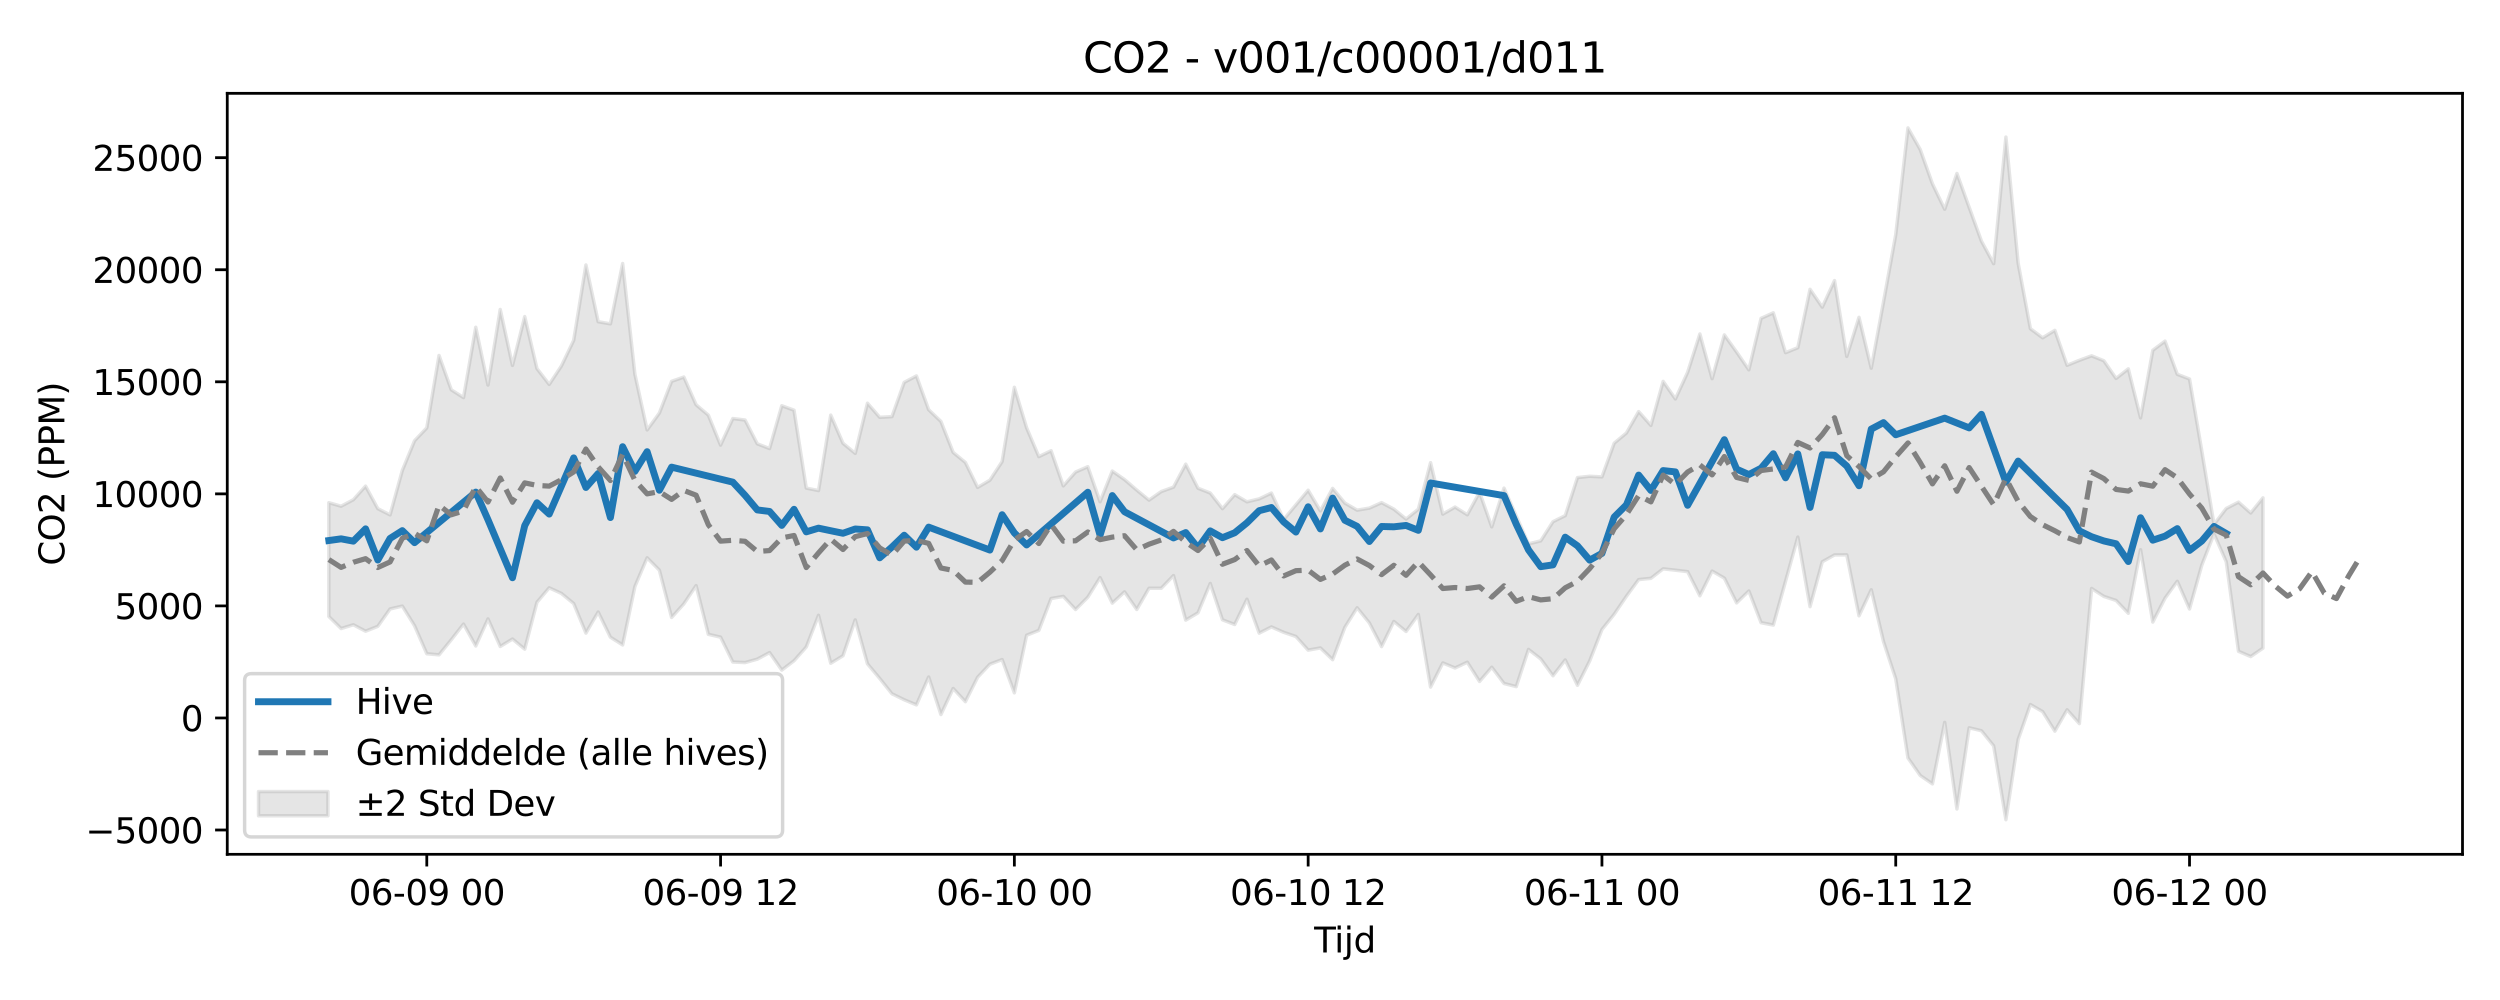 <?xml version="1.0" encoding="utf-8" standalone="no"?>
<!DOCTYPE svg PUBLIC "-//W3C//DTD SVG 1.1//EN"
  "http://www.w3.org/Graphics/SVG/1.1/DTD/svg11.dtd">
<svg xmlns:xlink="http://www.w3.org/1999/xlink" width="720pt" height="288pt" viewBox="0 0 720 288" xmlns="http://www.w3.org/2000/svg" version="1.1">
 <defs>
  <style type="text/css">*{stroke-linejoin: round; stroke-linecap: butt}</style>
 </defs>
 <g id="figure_1">
  <g id="patch_1">
   <path d="M 0 288 
L 720 288 
L 720 0 
L 0 0 
z
" style="fill: #ffffff"/>
  </g>
  <g id="axes_1">
   <g id="patch_2">
    <path d="M 65.45 246.04 
L 709.2 246.04 
L 709.2 26.88 
L 65.45 26.88 
z
" style="fill: #ffffff"/>
   </g>
   <g id="FillBetweenPolyCollection_1">
    <defs>
     <path id="medead37749" d="M 94.711 -143.233 
L 94.711 -110.448 
L 98.237 -106.975 
L 101.762 -108.066 
L 105.288 -106.211 
L 108.813 -107.614 
L 112.339 -112.618 
L 115.864 -113.443 
L 119.39 -107.786 
L 122.915 -99.717 
L 126.441 -99.405 
L 129.966 -103.745 
L 133.491 -108.27 
L 137.017 -101.955 
L 140.542 -109.756 
L 144.068 -101.806 
L 147.593 -103.96 
L 151.119 -101.044 
L 154.644 -114.542 
L 158.17 -118.716 
L 161.695 -117.086 
L 165.221 -114.177 
L 168.746 -105.667 
L 172.272 -111.736 
L 175.797 -104.49 
L 179.323 -102.254 
L 182.848 -119.076 
L 186.373 -127.351 
L 189.899 -123.786 
L 193.424 -110.171 
L 196.95 -114.088 
L 200.475 -119.336 
L 204.001 -105.314 
L 207.526 -104.504 
L 211.052 -97.335 
L 214.577 -97.177 
L 218.103 -98.163 
L 221.628 -100.057 
L 225.154 -95.012 
L 228.679 -97.695 
L 232.205 -101.659 
L 235.73 -110.799 
L 239.255 -96.98 
L 242.781 -99.143 
L 246.306 -109.472 
L 249.832 -96.816 
L 253.357 -92.606 
L 256.883 -88.187 
L 260.408 -86.468 
L 263.934 -84.993 
L 267.459 -93.028 
L 270.985 -82.207 
L 274.51 -89.719 
L 278.036 -85.913 
L 281.561 -92.959 
L 285.087 -96.705 
L 288.612 -98.048 
L 292.137 -88.462 
L 295.663 -105.051 
L 299.188 -106.446 
L 302.714 -115.63 
L 306.239 -116.232 
L 309.765 -112.45 
L 313.29 -115.993 
L 316.816 -121.655 
L 320.341 -114.295 
L 323.867 -117.542 
L 327.392 -112.461 
L 330.918 -118.574 
L 334.443 -118.573 
L 337.968 -122.231 
L 341.494 -109.398 
L 345.019 -111.501 
L 348.545 -119.966 
L 352.07 -109.494 
L 355.596 -108.139 
L 359.121 -115.425 
L 362.647 -105.657 
L 366.172 -107.45 
L 369.698 -105.893 
L 373.223 -104.692 
L 376.749 -100.757 
L 380.274 -101.395 
L 383.8 -98.008 
L 387.325 -107.343 
L 390.85 -112.953 
L 394.376 -108.597 
L 397.901 -101.781 
L 401.427 -109.017 
L 404.952 -106.128 
L 408.478 -111.037 
L 412.003 -90.12 
L 415.529 -97.076 
L 419.054 -95.622 
L 422.58 -97.276 
L 426.105 -91.741 
L 429.631 -95.83 
L 433.156 -91.153 
L 436.682 -90.254 
L 440.207 -100.965 
L 443.732 -98.223 
L 447.258 -93.38 
L 450.783 -97.934 
L 454.309 -90.638 
L 457.834 -97.667 
L 461.36 -106.684 
L 464.885 -111.089 
L 468.411 -116.275 
L 471.936 -121.079 
L 475.462 -121.437 
L 478.987 -124.173 
L 482.513 -123.781 
L 486.038 -123.364 
L 489.563 -116.416 
L 493.089 -123.534 
L 496.614 -121.498 
L 500.14 -114.367 
L 503.665 -117.801 
L 507.191 -108.666 
L 510.716 -107.972 
L 514.242 -120.616 
L 517.767 -133.316 
L 521.293 -113.282 
L 524.818 -126.2 
L 528.344 -128.179 
L 531.869 -128.191 
L 535.395 -110.651 
L 538.92 -118.142 
L 542.445 -103.223 
L 545.971 -92.496 
L 549.496 -69.696 
L 553.022 -64.666 
L 556.547 -62.239 
L 560.073 -79.957 
L 563.598 -55.011 
L 567.124 -78.392 
L 570.649 -77.546 
L 574.175 -73.177 
L 577.7 -51.922 
L 581.226 -75.005 
L 584.751 -85.092 
L 588.277 -83.055 
L 591.802 -77.421 
L 595.327 -83.582 
L 598.853 -79.598 
L 602.378 -118.521 
L 605.904 -116.234 
L 609.429 -115.07 
L 612.955 -111.372 
L 616.48 -129.684 
L 620.006 -108.842 
L 623.531 -115.72 
L 627.057 -120.589 
L 630.582 -112.606 
L 634.108 -125.216 
L 637.633 -134.236 
L 641.159 -126.201 
L 644.684 -100.422 
L 648.209 -98.908 
L 651.735 -101.339 
L 651.735 -144.614 
L 651.735 -144.614 
L 648.209 -140.259 
L 644.684 -143.386 
L 641.159 -141.564 
L 637.633 -136.971 
L 634.108 -158.16 
L 630.582 -178.842 
L 627.057 -180.209 
L 623.531 -189.756 
L 620.006 -187.117 
L 616.48 -167.653 
L 612.955 -181.775 
L 609.429 -179.007 
L 605.904 -184.11 
L 602.378 -185.526 
L 598.853 -184.232 
L 595.327 -182.8 
L 591.802 -192.86 
L 588.277 -190.712 
L 584.751 -193.347 
L 581.226 -212.213 
L 577.7 -248.52 
L 574.175 -212.056 
L 570.649 -218.574 
L 567.124 -228.282 
L 563.598 -238.042 
L 560.073 -227.746 
L 556.547 -235.054 
L 553.022 -244.946 
L 549.496 -251.158 
L 545.971 -220.424 
L 542.445 -201.003 
L 538.92 -181.959 
L 535.395 -196.606 
L 531.869 -185.353 
L 528.344 -207.194 
L 524.818 -199.543 
L 521.293 -204.684 
L 517.767 -187.857 
L 514.242 -186.425 
L 510.716 -197.906 
L 507.191 -196.319 
L 503.665 -181.488 
L 500.14 -186.629 
L 496.614 -191.543 
L 493.089 -178.943 
L 489.563 -191.816 
L 486.038 -180.768 
L 482.513 -173.107 
L 478.987 -178.162 
L 475.462 -165.482 
L 471.936 -169.464 
L 468.411 -163.301 
L 464.885 -160.363 
L 461.36 -150.656 
L 457.834 -150.837 
L 454.309 -150.455 
L 450.783 -139.494 
L 447.258 -137.759 
L 443.732 -132.231 
L 440.207 -131.363 
L 436.682 -139.393 
L 433.156 -147.418 
L 429.631 -136.262 
L 426.105 -146.226 
L 422.58 -139.749 
L 419.054 -141.965 
L 415.529 -139.939 
L 412.003 -154.752 
L 408.478 -141.346 
L 404.952 -138.514 
L 401.427 -141.375 
L 397.901 -143.241 
L 394.376 -141.664 
L 390.85 -141.074 
L 387.325 -143.122 
L 383.8 -147.345 
L 380.274 -140.862 
L 376.749 -146.812 
L 373.223 -142.6 
L 369.698 -138.37 
L 366.172 -146.004 
L 362.647 -144.327 
L 359.121 -143.481 
L 355.596 -145.54 
L 352.07 -141.504 
L 348.545 -146.01 
L 345.019 -147.397 
L 341.494 -154.323 
L 337.968 -147.706 
L 334.443 -146.436 
L 330.918 -143.962 
L 327.392 -146.854 
L 323.867 -149.885 
L 320.341 -152.333 
L 316.816 -143.501 
L 313.29 -153.59 
L 309.765 -152.058 
L 306.239 -148.065 
L 302.714 -158.19 
L 299.188 -156.49 
L 295.663 -164.799 
L 292.137 -176.457 
L 288.612 -155.068 
L 285.087 -149.703 
L 281.561 -147.623 
L 278.036 -154.805 
L 274.51 -157.713 
L 270.985 -166.626 
L 267.459 -169.997 
L 263.934 -179.731 
L 260.408 -177.877 
L 256.883 -168.012 
L 253.357 -167.811 
L 249.832 -171.88 
L 246.306 -157.426 
L 242.781 -160.339 
L 239.255 -168.451 
L 235.73 -146.719 
L 232.205 -147.43 
L 228.679 -169.866 
L 225.154 -171.147 
L 221.628 -158.821 
L 218.103 -160.181 
L 214.577 -167.037 
L 211.052 -167.461 
L 207.526 -159.801 
L 204.001 -168.442 
L 200.475 -171.435 
L 196.95 -179.41 
L 193.424 -178.178 
L 189.899 -169.042 
L 186.373 -164.179 
L 182.848 -180.229 
L 179.323 -212.105 
L 175.797 -194.736 
L 172.272 -195.345 
L 168.746 -211.694 
L 165.221 -189.981 
L 161.695 -182.62 
L 158.17 -177.287 
L 154.644 -181.856 
L 151.119 -196.821 
L 147.593 -182.765 
L 144.068 -198.879 
L 140.542 -177.098 
L 137.017 -193.75 
L 133.491 -173.494 
L 129.966 -175.742 
L 126.441 -185.632 
L 122.915 -164.779 
L 119.39 -161.066 
L 115.864 -152.504 
L 112.339 -139.712 
L 108.813 -141.507 
L 105.288 -147.998 
L 101.762 -144.077 
L 98.237 -142.21 
L 94.711 -143.233 
z
" style="stroke: #808080; stroke-opacity: 0.2"/>
    </defs>
    <g clip-path="url(#pae322074a9)">
     <use xlink:href="#medead37749" x="0" y="288" style="fill: #808080; fill-opacity: 0.2; stroke: #808080; stroke-opacity: 0.2"/>
    </g>
   </g>
   <g id="matplotlib.axis_1">
    <g id="xtick_1">
     <g id="line2d_1">
      <defs>
       <path id="md652368125" d="M 0 0 
L 0 3.5 
" style="stroke: #000000; stroke-width: 0.8"/>
      </defs>
      <g>
       <use xlink:href="#md652368125" x="122.915" y="246.04" style="stroke: #000000; stroke-width: 0.8"/>
      </g>
     </g>
     <g id="text_1">
      <!-- 06-09 00 -->
      <g transform="translate(100.435 260.638) scale(0.1 -0.1)">
       <defs>
        <path id="DejaVuSans-30" d="M 2034 4250 
Q 1547 4250 1301 3770 
Q 1056 3291 1056 2328 
Q 1056 1369 1301 889 
Q 1547 409 2034 409 
Q 2525 409 2770 889 
Q 3016 1369 3016 2328 
Q 3016 3291 2770 3770 
Q 2525 4250 2034 4250 
z
M 2034 4750 
Q 2819 4750 3233 4129 
Q 3647 3509 3647 2328 
Q 3647 1150 3233 529 
Q 2819 -91 2034 -91 
Q 1250 -91 836 529 
Q 422 1150 422 2328 
Q 422 3509 836 4129 
Q 1250 4750 2034 4750 
z
" transform="scale(0.016)"/>
        <path id="DejaVuSans-36" d="M 2113 2584 
Q 1688 2584 1439 2293 
Q 1191 2003 1191 1497 
Q 1191 994 1439 701 
Q 1688 409 2113 409 
Q 2538 409 2786 701 
Q 3034 994 3034 1497 
Q 3034 2003 2786 2293 
Q 2538 2584 2113 2584 
z
M 3366 4563 
L 3366 3988 
Q 3128 4100 2886 4159 
Q 2644 4219 2406 4219 
Q 1781 4219 1451 3797 
Q 1122 3375 1075 2522 
Q 1259 2794 1537 2939 
Q 1816 3084 2150 3084 
Q 2853 3084 3261 2657 
Q 3669 2231 3669 1497 
Q 3669 778 3244 343 
Q 2819 -91 2113 -91 
Q 1303 -91 875 529 
Q 447 1150 447 2328 
Q 447 3434 972 4092 
Q 1497 4750 2381 4750 
Q 2619 4750 2861 4703 
Q 3103 4656 3366 4563 
z
" transform="scale(0.016)"/>
        <path id="DejaVuSans-2d" d="M 313 2009 
L 1997 2009 
L 1997 1497 
L 313 1497 
L 313 2009 
z
" transform="scale(0.016)"/>
        <path id="DejaVuSans-39" d="M 703 97 
L 703 672 
Q 941 559 1184 500 
Q 1428 441 1663 441 
Q 2288 441 2617 861 
Q 2947 1281 2994 2138 
Q 2813 1869 2534 1725 
Q 2256 1581 1919 1581 
Q 1219 1581 811 2004 
Q 403 2428 403 3163 
Q 403 3881 828 4315 
Q 1253 4750 1959 4750 
Q 2769 4750 3195 4129 
Q 3622 3509 3622 2328 
Q 3622 1225 3098 567 
Q 2575 -91 1691 -91 
Q 1453 -91 1209 -44 
Q 966 3 703 97 
z
M 1959 2075 
Q 2384 2075 2632 2365 
Q 2881 2656 2881 3163 
Q 2881 3666 2632 3958 
Q 2384 4250 1959 4250 
Q 1534 4250 1286 3958 
Q 1038 3666 1038 3163 
Q 1038 2656 1286 2365 
Q 1534 2075 1959 2075 
z
" transform="scale(0.016)"/>
        <path id="DejaVuSans-20" transform="scale(0.016)"/>
       </defs>
       <use xlink:href="#DejaVuSans-30"/>
       <use xlink:href="#DejaVuSans-36" transform="translate(63.623 0)"/>
       <use xlink:href="#DejaVuSans-2d" transform="translate(127.246 0)"/>
       <use xlink:href="#DejaVuSans-30" transform="translate(163.33 0)"/>
       <use xlink:href="#DejaVuSans-39" transform="translate(226.953 0)"/>
       <use xlink:href="#DejaVuSans-20" transform="translate(290.576 0)"/>
       <use xlink:href="#DejaVuSans-30" transform="translate(322.363 0)"/>
       <use xlink:href="#DejaVuSans-30" transform="translate(385.986 0)"/>
      </g>
     </g>
    </g>
    <g id="xtick_2">
     <g id="line2d_2">
      <g>
       <use xlink:href="#md652368125" x="207.526" y="246.04" style="stroke: #000000; stroke-width: 0.8"/>
      </g>
     </g>
     <g id="text_2">
      <!-- 06-09 12 -->
      <g transform="translate(185.046 260.638) scale(0.1 -0.1)">
       <defs>
        <path id="DejaVuSans-31" d="M 794 531 
L 1825 531 
L 1825 4091 
L 703 3866 
L 703 4441 
L 1819 4666 
L 2450 4666 
L 2450 531 
L 3481 531 
L 3481 0 
L 794 0 
L 794 531 
z
" transform="scale(0.016)"/>
        <path id="DejaVuSans-32" d="M 1228 531 
L 3431 531 
L 3431 0 
L 469 0 
L 469 531 
Q 828 903 1448 1529 
Q 2069 2156 2228 2338 
Q 2531 2678 2651 2914 
Q 2772 3150 2772 3378 
Q 2772 3750 2511 3984 
Q 2250 4219 1831 4219 
Q 1534 4219 1204 4116 
Q 875 4013 500 3803 
L 500 4441 
Q 881 4594 1212 4672 
Q 1544 4750 1819 4750 
Q 2544 4750 2975 4387 
Q 3406 4025 3406 3419 
Q 3406 3131 3298 2873 
Q 3191 2616 2906 2266 
Q 2828 2175 2409 1742 
Q 1991 1309 1228 531 
z
" transform="scale(0.016)"/>
       </defs>
       <use xlink:href="#DejaVuSans-30"/>
       <use xlink:href="#DejaVuSans-36" transform="translate(63.623 0)"/>
       <use xlink:href="#DejaVuSans-2d" transform="translate(127.246 0)"/>
       <use xlink:href="#DejaVuSans-30" transform="translate(163.33 0)"/>
       <use xlink:href="#DejaVuSans-39" transform="translate(226.953 0)"/>
       <use xlink:href="#DejaVuSans-20" transform="translate(290.576 0)"/>
       <use xlink:href="#DejaVuSans-31" transform="translate(322.363 0)"/>
       <use xlink:href="#DejaVuSans-32" transform="translate(385.986 0)"/>
      </g>
     </g>
    </g>
    <g id="xtick_3">
     <g id="line2d_3">
      <g>
       <use xlink:href="#md652368125" x="292.137" y="246.04" style="stroke: #000000; stroke-width: 0.8"/>
      </g>
     </g>
     <g id="text_3">
      <!-- 06-10 00 -->
      <g transform="translate(269.657 260.638) scale(0.1 -0.1)">
       <use xlink:href="#DejaVuSans-30"/>
       <use xlink:href="#DejaVuSans-36" transform="translate(63.623 0)"/>
       <use xlink:href="#DejaVuSans-2d" transform="translate(127.246 0)"/>
       <use xlink:href="#DejaVuSans-31" transform="translate(163.33 0)"/>
       <use xlink:href="#DejaVuSans-30" transform="translate(226.953 0)"/>
       <use xlink:href="#DejaVuSans-20" transform="translate(290.576 0)"/>
       <use xlink:href="#DejaVuSans-30" transform="translate(322.363 0)"/>
       <use xlink:href="#DejaVuSans-30" transform="translate(385.986 0)"/>
      </g>
     </g>
    </g>
    <g id="xtick_4">
     <g id="line2d_4">
      <g>
       <use xlink:href="#md652368125" x="376.749" y="246.04" style="stroke: #000000; stroke-width: 0.8"/>
      </g>
     </g>
     <g id="text_4">
      <!-- 06-10 12 -->
      <g transform="translate(354.268 260.638) scale(0.1 -0.1)">
       <use xlink:href="#DejaVuSans-30"/>
       <use xlink:href="#DejaVuSans-36" transform="translate(63.623 0)"/>
       <use xlink:href="#DejaVuSans-2d" transform="translate(127.246 0)"/>
       <use xlink:href="#DejaVuSans-31" transform="translate(163.33 0)"/>
       <use xlink:href="#DejaVuSans-30" transform="translate(226.953 0)"/>
       <use xlink:href="#DejaVuSans-20" transform="translate(290.576 0)"/>
       <use xlink:href="#DejaVuSans-31" transform="translate(322.363 0)"/>
       <use xlink:href="#DejaVuSans-32" transform="translate(385.986 0)"/>
      </g>
     </g>
    </g>
    <g id="xtick_5">
     <g id="line2d_5">
      <g>
       <use xlink:href="#md652368125" x="461.36" y="246.04" style="stroke: #000000; stroke-width: 0.8"/>
      </g>
     </g>
     <g id="text_5">
      <!-- 06-11 00 -->
      <g transform="translate(438.879 260.638) scale(0.1 -0.1)">
       <use xlink:href="#DejaVuSans-30"/>
       <use xlink:href="#DejaVuSans-36" transform="translate(63.623 0)"/>
       <use xlink:href="#DejaVuSans-2d" transform="translate(127.246 0)"/>
       <use xlink:href="#DejaVuSans-31" transform="translate(163.33 0)"/>
       <use xlink:href="#DejaVuSans-31" transform="translate(226.953 0)"/>
       <use xlink:href="#DejaVuSans-20" transform="translate(290.576 0)"/>
       <use xlink:href="#DejaVuSans-30" transform="translate(322.363 0)"/>
       <use xlink:href="#DejaVuSans-30" transform="translate(385.986 0)"/>
      </g>
     </g>
    </g>
    <g id="xtick_6">
     <g id="line2d_6">
      <g>
       <use xlink:href="#md652368125" x="545.971" y="246.04" style="stroke: #000000; stroke-width: 0.8"/>
      </g>
     </g>
     <g id="text_6">
      <!-- 06-11 12 -->
      <g transform="translate(523.49 260.638) scale(0.1 -0.1)">
       <use xlink:href="#DejaVuSans-30"/>
       <use xlink:href="#DejaVuSans-36" transform="translate(63.623 0)"/>
       <use xlink:href="#DejaVuSans-2d" transform="translate(127.246 0)"/>
       <use xlink:href="#DejaVuSans-31" transform="translate(163.33 0)"/>
       <use xlink:href="#DejaVuSans-31" transform="translate(226.953 0)"/>
       <use xlink:href="#DejaVuSans-20" transform="translate(290.576 0)"/>
       <use xlink:href="#DejaVuSans-31" transform="translate(322.363 0)"/>
       <use xlink:href="#DejaVuSans-32" transform="translate(385.986 0)"/>
      </g>
     </g>
    </g>
    <g id="xtick_7">
     <g id="line2d_7">
      <g>
       <use xlink:href="#md652368125" x="630.582" y="246.04" style="stroke: #000000; stroke-width: 0.8"/>
      </g>
     </g>
     <g id="text_7">
      <!-- 06-12 00 -->
      <g transform="translate(608.102 260.638) scale(0.1 -0.1)">
       <use xlink:href="#DejaVuSans-30"/>
       <use xlink:href="#DejaVuSans-36" transform="translate(63.623 0)"/>
       <use xlink:href="#DejaVuSans-2d" transform="translate(127.246 0)"/>
       <use xlink:href="#DejaVuSans-31" transform="translate(163.33 0)"/>
       <use xlink:href="#DejaVuSans-32" transform="translate(226.953 0)"/>
       <use xlink:href="#DejaVuSans-20" transform="translate(290.576 0)"/>
       <use xlink:href="#DejaVuSans-30" transform="translate(322.363 0)"/>
       <use xlink:href="#DejaVuSans-30" transform="translate(385.986 0)"/>
      </g>
     </g>
    </g>
    <g id="text_8">
     <!-- Tijd -->
     <g transform="translate(378.475 274.317) scale(0.1 -0.1)">
      <defs>
       <path id="DejaVuSans-54" d="M -19 4666 
L 3928 4666 
L 3928 4134 
L 2272 4134 
L 2272 0 
L 1638 0 
L 1638 4134 
L -19 4134 
L -19 4666 
z
" transform="scale(0.016)"/>
       <path id="DejaVuSans-69" d="M 603 3500 
L 1178 3500 
L 1178 0 
L 603 0 
L 603 3500 
z
M 603 4863 
L 1178 4863 
L 1178 4134 
L 603 4134 
L 603 4863 
z
" transform="scale(0.016)"/>
       <path id="DejaVuSans-6a" d="M 603 3500 
L 1178 3500 
L 1178 -63 
Q 1178 -731 923 -1031 
Q 669 -1331 103 -1331 
L -116 -1331 
L -116 -844 
L 38 -844 
Q 366 -844 484 -692 
Q 603 -541 603 -63 
L 603 3500 
z
M 603 4863 
L 1178 4863 
L 1178 4134 
L 603 4134 
L 603 4863 
z
" transform="scale(0.016)"/>
       <path id="DejaVuSans-64" d="M 2906 2969 
L 2906 4863 
L 3481 4863 
L 3481 0 
L 2906 0 
L 2906 525 
Q 2725 213 2448 61 
Q 2172 -91 1784 -91 
Q 1150 -91 751 415 
Q 353 922 353 1747 
Q 353 2572 751 3078 
Q 1150 3584 1784 3584 
Q 2172 3584 2448 3432 
Q 2725 3281 2906 2969 
z
M 947 1747 
Q 947 1113 1208 752 
Q 1469 391 1925 391 
Q 2381 391 2643 752 
Q 2906 1113 2906 1747 
Q 2906 2381 2643 2742 
Q 2381 3103 1925 3103 
Q 1469 3103 1208 2742 
Q 947 2381 947 1747 
z
" transform="scale(0.016)"/>
      </defs>
      <use xlink:href="#DejaVuSans-54"/>
      <use xlink:href="#DejaVuSans-69" transform="translate(57.959 0)"/>
      <use xlink:href="#DejaVuSans-6a" transform="translate(85.742 0)"/>
      <use xlink:href="#DejaVuSans-64" transform="translate(113.525 0)"/>
     </g>
    </g>
   </g>
   <g id="matplotlib.axis_2">
    <g id="ytick_1">
     <g id="line2d_8">
      <defs>
       <path id="m503b8df34a" d="M 0 0 
L -3.5 0 
" style="stroke: #000000; stroke-width: 0.8"/>
      </defs>
      <g>
       <use xlink:href="#m503b8df34a" x="65.45" y="239.047" style="stroke: #000000; stroke-width: 0.8"/>
      </g>
     </g>
     <g id="text_9">
      <!-- −5000 -->
      <g transform="translate(24.62 242.846) scale(0.1 -0.1)">
       <defs>
        <path id="DejaVuSans-2212" d="M 678 2272 
L 4684 2272 
L 4684 1741 
L 678 1741 
L 678 2272 
z
" transform="scale(0.016)"/>
        <path id="DejaVuSans-35" d="M 691 4666 
L 3169 4666 
L 3169 4134 
L 1269 4134 
L 1269 2991 
Q 1406 3038 1543 3061 
Q 1681 3084 1819 3084 
Q 2600 3084 3056 2656 
Q 3513 2228 3513 1497 
Q 3513 744 3044 326 
Q 2575 -91 1722 -91 
Q 1428 -91 1123 -41 
Q 819 9 494 109 
L 494 744 
Q 775 591 1075 516 
Q 1375 441 1709 441 
Q 2250 441 2565 725 
Q 2881 1009 2881 1497 
Q 2881 1984 2565 2268 
Q 2250 2553 1709 2553 
Q 1456 2553 1204 2497 
Q 953 2441 691 2322 
L 691 4666 
z
" transform="scale(0.016)"/>
       </defs>
       <use xlink:href="#DejaVuSans-2212"/>
       <use xlink:href="#DejaVuSans-35" transform="translate(83.789 0)"/>
       <use xlink:href="#DejaVuSans-30" transform="translate(147.412 0)"/>
       <use xlink:href="#DejaVuSans-30" transform="translate(211.035 0)"/>
       <use xlink:href="#DejaVuSans-30" transform="translate(274.658 0)"/>
      </g>
     </g>
    </g>
    <g id="ytick_2">
     <g id="line2d_9">
      <g>
       <use xlink:href="#m503b8df34a" x="65.45" y="206.774" style="stroke: #000000; stroke-width: 0.8"/>
      </g>
     </g>
     <g id="text_10">
      <!-- 0 -->
      <g transform="translate(52.087 210.573) scale(0.1 -0.1)">
       <use xlink:href="#DejaVuSans-30"/>
      </g>
     </g>
    </g>
    <g id="ytick_3">
     <g id="line2d_10">
      <g>
       <use xlink:href="#m503b8df34a" x="65.45" y="174.5" style="stroke: #000000; stroke-width: 0.8"/>
      </g>
     </g>
     <g id="text_11">
      <!-- 5000 -->
      <g transform="translate(33 178.299) scale(0.1 -0.1)">
       <use xlink:href="#DejaVuSans-35"/>
       <use xlink:href="#DejaVuSans-30" transform="translate(63.623 0)"/>
       <use xlink:href="#DejaVuSans-30" transform="translate(127.246 0)"/>
       <use xlink:href="#DejaVuSans-30" transform="translate(190.869 0)"/>
      </g>
     </g>
    </g>
    <g id="ytick_4">
     <g id="line2d_11">
      <g>
       <use xlink:href="#m503b8df34a" x="65.45" y="142.227" style="stroke: #000000; stroke-width: 0.8"/>
      </g>
     </g>
     <g id="text_12">
      <!-- 10000 -->
      <g transform="translate(26.637 146.026) scale(0.1 -0.1)">
       <use xlink:href="#DejaVuSans-31"/>
       <use xlink:href="#DejaVuSans-30" transform="translate(63.623 0)"/>
       <use xlink:href="#DejaVuSans-30" transform="translate(127.246 0)"/>
       <use xlink:href="#DejaVuSans-30" transform="translate(190.869 0)"/>
       <use xlink:href="#DejaVuSans-30" transform="translate(254.492 0)"/>
      </g>
     </g>
    </g>
    <g id="ytick_5">
     <g id="line2d_12">
      <g>
       <use xlink:href="#m503b8df34a" x="65.45" y="109.953" style="stroke: #000000; stroke-width: 0.8"/>
      </g>
     </g>
     <g id="text_13">
      <!-- 15000 -->
      <g transform="translate(26.637 113.752) scale(0.1 -0.1)">
       <use xlink:href="#DejaVuSans-31"/>
       <use xlink:href="#DejaVuSans-35" transform="translate(63.623 0)"/>
       <use xlink:href="#DejaVuSans-30" transform="translate(127.246 0)"/>
       <use xlink:href="#DejaVuSans-30" transform="translate(190.869 0)"/>
       <use xlink:href="#DejaVuSans-30" transform="translate(254.492 0)"/>
      </g>
     </g>
    </g>
    <g id="ytick_6">
     <g id="line2d_13">
      <g>
       <use xlink:href="#m503b8df34a" x="65.45" y="77.679" style="stroke: #000000; stroke-width: 0.8"/>
      </g>
     </g>
     <g id="text_14">
      <!-- 20000 -->
      <g transform="translate(26.637 81.479) scale(0.1 -0.1)">
       <use xlink:href="#DejaVuSans-32"/>
       <use xlink:href="#DejaVuSans-30" transform="translate(63.623 0)"/>
       <use xlink:href="#DejaVuSans-30" transform="translate(127.246 0)"/>
       <use xlink:href="#DejaVuSans-30" transform="translate(190.869 0)"/>
       <use xlink:href="#DejaVuSans-30" transform="translate(254.492 0)"/>
      </g>
     </g>
    </g>
    <g id="ytick_7">
     <g id="line2d_14">
      <g>
       <use xlink:href="#m503b8df34a" x="65.45" y="45.406" style="stroke: #000000; stroke-width: 0.8"/>
      </g>
     </g>
     <g id="text_15">
      <!-- 25000 -->
      <g transform="translate(26.637 49.205) scale(0.1 -0.1)">
       <use xlink:href="#DejaVuSans-32"/>
       <use xlink:href="#DejaVuSans-35" transform="translate(63.623 0)"/>
       <use xlink:href="#DejaVuSans-30" transform="translate(127.246 0)"/>
       <use xlink:href="#DejaVuSans-30" transform="translate(190.869 0)"/>
       <use xlink:href="#DejaVuSans-30" transform="translate(254.492 0)"/>
      </g>
     </g>
    </g>
    <g id="text_16">
     <!-- CO2 (PPM) -->
     <g transform="translate(18.541 162.903) rotate(-90) scale(0.1 -0.1)">
      <defs>
       <path id="DejaVuSans-43" d="M 4122 4306 
L 4122 3641 
Q 3803 3938 3442 4084 
Q 3081 4231 2675 4231 
Q 1875 4231 1450 3742 
Q 1025 3253 1025 2328 
Q 1025 1406 1450 917 
Q 1875 428 2675 428 
Q 3081 428 3442 575 
Q 3803 722 4122 1019 
L 4122 359 
Q 3791 134 3420 21 
Q 3050 -91 2638 -91 
Q 1578 -91 968 557 
Q 359 1206 359 2328 
Q 359 3453 968 4101 
Q 1578 4750 2638 4750 
Q 3056 4750 3426 4639 
Q 3797 4528 4122 4306 
z
" transform="scale(0.016)"/>
       <path id="DejaVuSans-4f" d="M 2522 4238 
Q 1834 4238 1429 3725 
Q 1025 3213 1025 2328 
Q 1025 1447 1429 934 
Q 1834 422 2522 422 
Q 3209 422 3611 934 
Q 4013 1447 4013 2328 
Q 4013 3213 3611 3725 
Q 3209 4238 2522 4238 
z
M 2522 4750 
Q 3503 4750 4090 4092 
Q 4678 3434 4678 2328 
Q 4678 1225 4090 567 
Q 3503 -91 2522 -91 
Q 1538 -91 948 565 
Q 359 1222 359 2328 
Q 359 3434 948 4092 
Q 1538 4750 2522 4750 
z
" transform="scale(0.016)"/>
       <path id="DejaVuSans-28" d="M 1984 4856 
Q 1566 4138 1362 3434 
Q 1159 2731 1159 2009 
Q 1159 1288 1364 580 
Q 1569 -128 1984 -844 
L 1484 -844 
Q 1016 -109 783 600 
Q 550 1309 550 2009 
Q 550 2706 781 3412 
Q 1013 4119 1484 4856 
L 1984 4856 
z
" transform="scale(0.016)"/>
       <path id="DejaVuSans-50" d="M 1259 4147 
L 1259 2394 
L 2053 2394 
Q 2494 2394 2734 2622 
Q 2975 2850 2975 3272 
Q 2975 3691 2734 3919 
Q 2494 4147 2053 4147 
L 1259 4147 
z
M 628 4666 
L 2053 4666 
Q 2838 4666 3239 4311 
Q 3641 3956 3641 3272 
Q 3641 2581 3239 2228 
Q 2838 1875 2053 1875 
L 1259 1875 
L 1259 0 
L 628 0 
L 628 4666 
z
" transform="scale(0.016)"/>
       <path id="DejaVuSans-4d" d="M 628 4666 
L 1569 4666 
L 2759 1491 
L 3956 4666 
L 4897 4666 
L 4897 0 
L 4281 0 
L 4281 4097 
L 3078 897 
L 2444 897 
L 1241 4097 
L 1241 0 
L 628 0 
L 628 4666 
z
" transform="scale(0.016)"/>
       <path id="DejaVuSans-29" d="M 513 4856 
L 1013 4856 
Q 1481 4119 1714 3412 
Q 1947 2706 1947 2009 
Q 1947 1309 1714 600 
Q 1481 -109 1013 -844 
L 513 -844 
Q 928 -128 1133 580 
Q 1338 1288 1338 2009 
Q 1338 2731 1133 3434 
Q 928 4138 513 4856 
z
" transform="scale(0.016)"/>
      </defs>
      <use xlink:href="#DejaVuSans-43"/>
      <use xlink:href="#DejaVuSans-4f" transform="translate(69.824 0)"/>
      <use xlink:href="#DejaVuSans-32" transform="translate(148.535 0)"/>
      <use xlink:href="#DejaVuSans-20" transform="translate(212.158 0)"/>
      <use xlink:href="#DejaVuSans-28" transform="translate(243.945 0)"/>
      <use xlink:href="#DejaVuSans-50" transform="translate(282.959 0)"/>
      <use xlink:href="#DejaVuSans-50" transform="translate(343.262 0)"/>
      <use xlink:href="#DejaVuSans-4d" transform="translate(403.564 0)"/>
      <use xlink:href="#DejaVuSans-29" transform="translate(489.844 0)"/>
     </g>
    </g>
   </g>
   <g id="line2d_15">
    <path d="M 94.711 155.672 
L 98.237 155.185 
L 101.762 155.852 
L 105.288 152.313 
L 108.813 161.283 
L 112.339 155.069 
L 115.864 152.827 
L 119.39 156.281 
L 137.017 141.73 
L 140.542 149.688 
L 147.593 166.387 
L 151.119 151.379 
L 154.644 144.802 
L 158.17 148.052 
L 165.221 131.876 
L 168.746 140.387 
L 172.272 136.379 
L 175.797 149.052 
L 179.323 128.656 
L 182.848 135.746 
L 186.373 130.09 
L 189.899 141.187 
L 193.424 134.539 
L 211.052 138.855 
L 214.577 142.655 
L 218.103 146.859 
L 221.628 147.298 
L 225.154 151.31 
L 228.679 146.685 
L 232.205 153.172 
L 235.73 152.109 
L 239.255 152.851 
L 242.781 153.578 
L 246.306 152.35 
L 249.832 152.597 
L 253.357 160.646 
L 256.883 157.552 
L 260.408 154.146 
L 263.934 157.584 
L 267.459 151.812 
L 285.087 158.418 
L 288.612 148.242 
L 292.137 153.492 
L 295.663 156.943 
L 313.29 141.768 
L 316.816 154.142 
L 320.341 142.728 
L 323.867 147.382 
L 337.968 154.923 
L 341.494 153.38 
L 345.019 157.819 
L 348.545 152.898 
L 352.07 154.854 
L 355.596 153.434 
L 359.121 150.572 
L 362.647 147.08 
L 366.172 146.164 
L 369.698 150.301 
L 373.223 153.228 
L 376.749 145.96 
L 380.274 152.33 
L 383.8 143.451 
L 387.325 149.843 
L 390.85 151.59 
L 394.376 155.949 
L 397.901 151.627 
L 401.427 151.721 
L 404.952 151.332 
L 408.478 152.735 
L 412.003 139.102 
L 433.156 142.743 
L 436.682 150.981 
L 440.207 158.37 
L 443.732 163.198 
L 447.258 162.679 
L 450.783 154.712 
L 454.309 157.199 
L 457.834 161.32 
L 461.36 159.372 
L 464.885 148.911 
L 468.411 145.404 
L 471.936 136.83 
L 475.462 141.245 
L 478.987 135.529 
L 482.513 135.907 
L 486.038 145.518 
L 496.614 126.632 
L 500.14 135.111 
L 503.665 136.673 
L 507.191 134.849 
L 510.716 130.677 
L 514.242 137.607 
L 517.767 130.733 
L 521.293 146.132 
L 524.818 130.959 
L 528.344 131.129 
L 531.869 134.216 
L 535.395 139.888 
L 538.92 123.581 
L 542.445 121.716 
L 545.971 125.212 
L 560.073 120.423 
L 567.124 123.234 
L 570.649 119.325 
L 577.7 138.844 
L 581.226 132.796 
L 595.327 146.719 
L 598.853 152.883 
L 602.378 154.583 
L 605.904 155.79 
L 609.429 156.61 
L 612.955 161.715 
L 616.48 149.114 
L 620.006 155.571 
L 623.531 154.409 
L 627.057 152.246 
L 630.582 158.525 
L 634.108 155.82 
L 637.633 151.614 
L 641.159 153.658 
" clip-path="url(#pae322074a9)" style="fill: none; stroke: #1f77b4; stroke-width: 2; stroke-linecap: square"/>
   </g>
   <g id="line2d_16">
    <path d="M 94.711 161.16 
L 98.237 163.408 
L 101.762 161.929 
L 105.288 160.895 
L 108.813 163.44 
L 112.339 161.835 
L 115.864 155.026 
L 119.39 153.574 
L 122.915 155.752 
L 126.441 145.482 
L 129.966 148.257 
L 133.491 147.118 
L 137.017 140.148 
L 140.542 144.573 
L 144.068 137.658 
L 147.593 144.638 
L 151.119 139.067 
L 154.644 139.801 
L 158.17 139.999 
L 161.695 138.147 
L 165.221 135.921 
L 168.746 129.319 
L 172.272 134.459 
L 175.797 138.387 
L 179.323 130.821 
L 182.848 138.348 
L 186.373 142.235 
L 189.899 141.586 
L 193.424 143.825 
L 196.95 141.251 
L 200.475 142.615 
L 204.001 151.122 
L 207.526 155.847 
L 211.052 155.602 
L 214.577 155.893 
L 218.103 158.828 
L 221.628 158.561 
L 225.154 154.92 
L 228.679 154.219 
L 232.205 163.456 
L 235.73 159.241 
L 239.255 155.285 
L 242.781 158.259 
L 246.306 154.551 
L 249.832 153.652 
L 253.357 157.792 
L 256.883 159.9 
L 260.408 155.828 
L 263.934 155.638 
L 267.459 156.487 
L 270.985 163.583 
L 274.51 164.284 
L 278.036 167.641 
L 281.561 167.709 
L 285.087 164.796 
L 288.612 161.442 
L 292.137 155.541 
L 295.663 153.075 
L 299.188 156.532 
L 302.714 151.09 
L 306.239 155.851 
L 309.765 155.746 
L 313.29 153.209 
L 316.816 155.422 
L 320.341 154.686 
L 323.867 154.287 
L 327.392 158.343 
L 330.918 156.732 
L 334.443 155.496 
L 337.968 153.032 
L 341.494 156.14 
L 345.019 158.551 
L 348.545 155.012 
L 352.07 162.501 
L 355.596 161.161 
L 359.121 158.547 
L 362.647 163.008 
L 366.172 161.273 
L 369.698 165.869 
L 373.223 164.354 
L 376.749 164.215 
L 380.274 166.871 
L 383.8 165.324 
L 387.325 162.768 
L 390.85 160.986 
L 394.376 162.87 
L 397.901 165.489 
L 401.427 162.804 
L 404.952 165.679 
L 408.478 161.809 
L 412.003 165.564 
L 415.529 169.493 
L 419.054 169.206 
L 422.58 169.488 
L 426.105 169.016 
L 429.631 171.954 
L 433.156 168.715 
L 436.682 173.177 
L 440.207 171.836 
L 443.732 172.773 
L 447.258 172.431 
L 450.783 169.286 
L 454.309 167.453 
L 457.834 163.748 
L 461.36 159.33 
L 464.885 152.274 
L 468.411 148.212 
L 471.936 142.729 
L 475.462 144.54 
L 478.987 136.833 
L 482.513 139.556 
L 486.038 135.934 
L 489.563 133.884 
L 493.089 136.761 
L 496.614 131.479 
L 500.14 137.502 
L 503.665 138.356 
L 507.191 135.508 
L 510.716 135.061 
L 514.242 134.479 
L 517.767 127.414 
L 521.293 129.017 
L 524.818 125.129 
L 528.344 120.314 
L 531.869 131.228 
L 535.395 134.372 
L 538.92 137.95 
L 542.445 135.887 
L 545.971 131.54 
L 549.496 127.573 
L 553.022 133.194 
L 556.547 139.353 
L 560.073 134.149 
L 563.598 141.473 
L 567.124 134.663 
L 574.175 145.384 
L 577.7 137.779 
L 581.226 144.391 
L 584.751 148.78 
L 588.277 151.116 
L 591.802 152.86 
L 595.327 154.809 
L 598.853 156.085 
L 602.378 135.976 
L 605.904 137.828 
L 609.429 140.961 
L 612.955 141.426 
L 616.48 139.331 
L 620.006 140.02 
L 623.531 135.262 
L 627.057 137.601 
L 630.582 142.276 
L 634.108 146.312 
L 637.633 152.396 
L 641.159 154.118 
L 644.684 166.096 
L 648.209 168.417 
L 651.735 165.023 
L 655.26 168.772 
L 658.786 171.679 
L 662.311 169.546 
L 665.837 164.624 
L 669.362 170.776 
L 672.888 172.385 
L 676.413 165.864 
L 679.939 160.067 
L 679.939 160.067 
" clip-path="url(#pae322074a9)" style="fill: none; stroke-dasharray: 5.55,2.4; stroke-dashoffset: 0; stroke: #808080; stroke-width: 1.5"/>
   </g>
   <g id="patch_3">
    <path d="M 65.45 246.04 
L 65.45 26.88 
" style="fill: none; stroke: #000000; stroke-width: 0.8; stroke-linejoin: miter; stroke-linecap: square"/>
   </g>
   <g id="patch_4">
    <path d="M 709.2 246.04 
L 709.2 26.88 
" style="fill: none; stroke: #000000; stroke-width: 0.8; stroke-linejoin: miter; stroke-linecap: square"/>
   </g>
   <g id="patch_5">
    <path d="M 65.45 246.04 
L 709.2 246.04 
" style="fill: none; stroke: #000000; stroke-width: 0.8; stroke-linejoin: miter; stroke-linecap: square"/>
   </g>
   <g id="patch_6">
    <path d="M 65.45 26.88 
L 709.2 26.88 
" style="fill: none; stroke: #000000; stroke-width: 0.8; stroke-linejoin: miter; stroke-linecap: square"/>
   </g>
   <g id="text_17">
    <!-- CO2 - v001/c00001/d011 -->
    <g transform="translate(311.922 20.88) scale(0.12 -0.12)">
     <defs>
      <path id="DejaVuSans-76" d="M 191 3500 
L 800 3500 
L 1894 563 
L 2988 3500 
L 3597 3500 
L 2284 0 
L 1503 0 
L 191 3500 
z
" transform="scale(0.016)"/>
      <path id="DejaVuSans-2f" d="M 1625 4666 
L 2156 4666 
L 531 -594 
L 0 -594 
L 1625 4666 
z
" transform="scale(0.016)"/>
      <path id="DejaVuSans-63" d="M 3122 3366 
L 3122 2828 
Q 2878 2963 2633 3030 
Q 2388 3097 2138 3097 
Q 1578 3097 1268 2742 
Q 959 2388 959 1747 
Q 959 1106 1268 751 
Q 1578 397 2138 397 
Q 2388 397 2633 464 
Q 2878 531 3122 666 
L 3122 134 
Q 2881 22 2623 -34 
Q 2366 -91 2075 -91 
Q 1284 -91 818 406 
Q 353 903 353 1747 
Q 353 2603 823 3093 
Q 1294 3584 2113 3584 
Q 2378 3584 2631 3529 
Q 2884 3475 3122 3366 
z
" transform="scale(0.016)"/>
     </defs>
     <use xlink:href="#DejaVuSans-43"/>
     <use xlink:href="#DejaVuSans-4f" transform="translate(69.824 0)"/>
     <use xlink:href="#DejaVuSans-32" transform="translate(148.535 0)"/>
     <use xlink:href="#DejaVuSans-20" transform="translate(212.158 0)"/>
     <use xlink:href="#DejaVuSans-2d" transform="translate(243.945 0)"/>
     <use xlink:href="#DejaVuSans-20" transform="translate(280.029 0)"/>
     <use xlink:href="#DejaVuSans-76" transform="translate(311.816 0)"/>
     <use xlink:href="#DejaVuSans-30" transform="translate(370.996 0)"/>
     <use xlink:href="#DejaVuSans-30" transform="translate(434.619 0)"/>
     <use xlink:href="#DejaVuSans-31" transform="translate(498.242 0)"/>
     <use xlink:href="#DejaVuSans-2f" transform="translate(561.865 0)"/>
     <use xlink:href="#DejaVuSans-63" transform="translate(595.557 0)"/>
     <use xlink:href="#DejaVuSans-30" transform="translate(650.537 0)"/>
     <use xlink:href="#DejaVuSans-30" transform="translate(714.16 0)"/>
     <use xlink:href="#DejaVuSans-30" transform="translate(777.783 0)"/>
     <use xlink:href="#DejaVuSans-30" transform="translate(841.406 0)"/>
     <use xlink:href="#DejaVuSans-31" transform="translate(905.029 0)"/>
     <use xlink:href="#DejaVuSans-2f" transform="translate(968.652 0)"/>
     <use xlink:href="#DejaVuSans-64" transform="translate(1002.344 0)"/>
     <use xlink:href="#DejaVuSans-30" transform="translate(1065.82 0)"/>
     <use xlink:href="#DejaVuSans-31" transform="translate(1129.443 0)"/>
     <use xlink:href="#DejaVuSans-31" transform="translate(1193.066 0)"/>
    </g>
   </g>
   <g id="legend_1">
    <g id="patch_7">
     <path d="M 72.45 241.04 
L 223.394 241.04 
Q 225.394 241.04 225.394 239.04 
L 225.394 196.006 
Q 225.394 194.006 223.394 194.006 
L 72.45 194.006 
Q 70.45 194.006 70.45 196.006 
L 70.45 239.04 
Q 70.45 241.04 72.45 241.04 
z
" style="fill: #ffffff; opacity: 0.8; stroke: #cccccc; stroke-linejoin: miter"/>
    </g>
    <g id="line2d_17">
     <path d="M 74.45 202.104 
L 84.45 202.104 
L 94.45 202.104 
" style="fill: none; stroke: #1f77b4; stroke-width: 2; stroke-linecap: square"/>
    </g>
    <g id="text_18">
     <!-- Hive -->
     <g transform="translate(102.45 205.604) scale(0.1 -0.1)">
      <defs>
       <path id="DejaVuSans-48" d="M 628 4666 
L 1259 4666 
L 1259 2753 
L 3553 2753 
L 3553 4666 
L 4184 4666 
L 4184 0 
L 3553 0 
L 3553 2222 
L 1259 2222 
L 1259 0 
L 628 0 
L 628 4666 
z
" transform="scale(0.016)"/>
       <path id="DejaVuSans-65" d="M 3597 1894 
L 3597 1613 
L 953 1613 
Q 991 1019 1311 708 
Q 1631 397 2203 397 
Q 2534 397 2845 478 
Q 3156 559 3463 722 
L 3463 178 
Q 3153 47 2828 -22 
Q 2503 -91 2169 -91 
Q 1331 -91 842 396 
Q 353 884 353 1716 
Q 353 2575 817 3079 
Q 1281 3584 2069 3584 
Q 2775 3584 3186 3129 
Q 3597 2675 3597 1894 
z
M 3022 2063 
Q 3016 2534 2758 2815 
Q 2500 3097 2075 3097 
Q 1594 3097 1305 2825 
Q 1016 2553 972 2059 
L 3022 2063 
z
" transform="scale(0.016)"/>
      </defs>
      <use xlink:href="#DejaVuSans-48"/>
      <use xlink:href="#DejaVuSans-69" transform="translate(75.195 0)"/>
      <use xlink:href="#DejaVuSans-76" transform="translate(102.979 0)"/>
      <use xlink:href="#DejaVuSans-65" transform="translate(162.158 0)"/>
     </g>
    </g>
    <g id="line2d_18">
     <path d="M 74.45 216.782 
L 84.45 216.782 
L 94.45 216.782 
" style="fill: none; stroke-dasharray: 5.55,2.4; stroke-dashoffset: 0; stroke: #808080; stroke-width: 1.5"/>
    </g>
    <g id="text_19">
     <!-- Gemiddelde (alle hives) -->
     <g transform="translate(102.45 220.282) scale(0.1 -0.1)">
      <defs>
       <path id="DejaVuSans-47" d="M 3809 666 
L 3809 1919 
L 2778 1919 
L 2778 2438 
L 4434 2438 
L 4434 434 
Q 4069 175 3628 42 
Q 3188 -91 2688 -91 
Q 1594 -91 976 548 
Q 359 1188 359 2328 
Q 359 3472 976 4111 
Q 1594 4750 2688 4750 
Q 3144 4750 3555 4637 
Q 3966 4525 4313 4306 
L 4313 3634 
Q 3963 3931 3569 4081 
Q 3175 4231 2741 4231 
Q 1884 4231 1454 3753 
Q 1025 3275 1025 2328 
Q 1025 1384 1454 906 
Q 1884 428 2741 428 
Q 3075 428 3337 486 
Q 3600 544 3809 666 
z
" transform="scale(0.016)"/>
       <path id="DejaVuSans-6d" d="M 3328 2828 
Q 3544 3216 3844 3400 
Q 4144 3584 4550 3584 
Q 5097 3584 5394 3201 
Q 5691 2819 5691 2113 
L 5691 0 
L 5113 0 
L 5113 2094 
Q 5113 2597 4934 2840 
Q 4756 3084 4391 3084 
Q 3944 3084 3684 2787 
Q 3425 2491 3425 1978 
L 3425 0 
L 2847 0 
L 2847 2094 
Q 2847 2600 2669 2842 
Q 2491 3084 2119 3084 
Q 1678 3084 1418 2786 
Q 1159 2488 1159 1978 
L 1159 0 
L 581 0 
L 581 3500 
L 1159 3500 
L 1159 2956 
Q 1356 3278 1631 3431 
Q 1906 3584 2284 3584 
Q 2666 3584 2933 3390 
Q 3200 3197 3328 2828 
z
" transform="scale(0.016)"/>
       <path id="DejaVuSans-6c" d="M 603 4863 
L 1178 4863 
L 1178 0 
L 603 0 
L 603 4863 
z
" transform="scale(0.016)"/>
       <path id="DejaVuSans-61" d="M 2194 1759 
Q 1497 1759 1228 1600 
Q 959 1441 959 1056 
Q 959 750 1161 570 
Q 1363 391 1709 391 
Q 2188 391 2477 730 
Q 2766 1069 2766 1631 
L 2766 1759 
L 2194 1759 
z
M 3341 1997 
L 3341 0 
L 2766 0 
L 2766 531 
Q 2569 213 2275 61 
Q 1981 -91 1556 -91 
Q 1019 -91 701 211 
Q 384 513 384 1019 
Q 384 1609 779 1909 
Q 1175 2209 1959 2209 
L 2766 2209 
L 2766 2266 
Q 2766 2663 2505 2880 
Q 2244 3097 1772 3097 
Q 1472 3097 1187 3025 
Q 903 2953 641 2809 
L 641 3341 
Q 956 3463 1253 3523 
Q 1550 3584 1831 3584 
Q 2591 3584 2966 3190 
Q 3341 2797 3341 1997 
z
" transform="scale(0.016)"/>
       <path id="DejaVuSans-68" d="M 3513 2113 
L 3513 0 
L 2938 0 
L 2938 2094 
Q 2938 2591 2744 2837 
Q 2550 3084 2163 3084 
Q 1697 3084 1428 2787 
Q 1159 2491 1159 1978 
L 1159 0 
L 581 0 
L 581 4863 
L 1159 4863 
L 1159 2956 
Q 1366 3272 1645 3428 
Q 1925 3584 2291 3584 
Q 2894 3584 3203 3211 
Q 3513 2838 3513 2113 
z
" transform="scale(0.016)"/>
       <path id="DejaVuSans-73" d="M 2834 3397 
L 2834 2853 
Q 2591 2978 2328 3040 
Q 2066 3103 1784 3103 
Q 1356 3103 1142 2972 
Q 928 2841 928 2578 
Q 928 2378 1081 2264 
Q 1234 2150 1697 2047 
L 1894 2003 
Q 2506 1872 2764 1633 
Q 3022 1394 3022 966 
Q 3022 478 2636 193 
Q 2250 -91 1575 -91 
Q 1294 -91 989 -36 
Q 684 19 347 128 
L 347 722 
Q 666 556 975 473 
Q 1284 391 1588 391 
Q 1994 391 2212 530 
Q 2431 669 2431 922 
Q 2431 1156 2273 1281 
Q 2116 1406 1581 1522 
L 1381 1569 
Q 847 1681 609 1914 
Q 372 2147 372 2553 
Q 372 3047 722 3315 
Q 1072 3584 1716 3584 
Q 2034 3584 2315 3537 
Q 2597 3491 2834 3397 
z
" transform="scale(0.016)"/>
      </defs>
      <use xlink:href="#DejaVuSans-47"/>
      <use xlink:href="#DejaVuSans-65" transform="translate(77.49 0)"/>
      <use xlink:href="#DejaVuSans-6d" transform="translate(139.014 0)"/>
      <use xlink:href="#DejaVuSans-69" transform="translate(236.426 0)"/>
      <use xlink:href="#DejaVuSans-64" transform="translate(264.209 0)"/>
      <use xlink:href="#DejaVuSans-64" transform="translate(327.686 0)"/>
      <use xlink:href="#DejaVuSans-65" transform="translate(391.162 0)"/>
      <use xlink:href="#DejaVuSans-6c" transform="translate(452.686 0)"/>
      <use xlink:href="#DejaVuSans-64" transform="translate(480.469 0)"/>
      <use xlink:href="#DejaVuSans-65" transform="translate(543.945 0)"/>
      <use xlink:href="#DejaVuSans-20" transform="translate(605.469 0)"/>
      <use xlink:href="#DejaVuSans-28" transform="translate(637.256 0)"/>
      <use xlink:href="#DejaVuSans-61" transform="translate(676.27 0)"/>
      <use xlink:href="#DejaVuSans-6c" transform="translate(737.549 0)"/>
      <use xlink:href="#DejaVuSans-6c" transform="translate(765.332 0)"/>
      <use xlink:href="#DejaVuSans-65" transform="translate(793.115 0)"/>
      <use xlink:href="#DejaVuSans-20" transform="translate(854.639 0)"/>
      <use xlink:href="#DejaVuSans-68" transform="translate(886.426 0)"/>
      <use xlink:href="#DejaVuSans-69" transform="translate(949.805 0)"/>
      <use xlink:href="#DejaVuSans-76" transform="translate(977.588 0)"/>
      <use xlink:href="#DejaVuSans-65" transform="translate(1036.768 0)"/>
      <use xlink:href="#DejaVuSans-73" transform="translate(1098.291 0)"/>
      <use xlink:href="#DejaVuSans-29" transform="translate(1150.391 0)"/>
     </g>
    </g>
    <g id="patch_8">
     <path d="M 74.45 234.96 
L 94.45 234.96 
L 94.45 227.96 
L 74.45 227.96 
z
" style="fill: #808080; fill-opacity: 0.2; stroke: #808080; stroke-opacity: 0.2; stroke-linejoin: miter"/>
    </g>
    <g id="text_20">
     <!-- ±2 Std Dev -->
     <g transform="translate(102.45 234.96) scale(0.1 -0.1)">
      <defs>
       <path id="DejaVuSans-b1" d="M 2944 4013 
L 2944 2803 
L 4684 2803 
L 4684 2272 
L 2944 2272 
L 2944 1063 
L 2419 1063 
L 2419 2272 
L 678 2272 
L 678 2803 
L 2419 2803 
L 2419 4013 
L 2944 4013 
z
M 678 531 
L 4684 531 
L 4684 0 
L 678 0 
L 678 531 
z
" transform="scale(0.016)"/>
       <path id="DejaVuSans-53" d="M 3425 4513 
L 3425 3897 
Q 3066 4069 2747 4153 
Q 2428 4238 2131 4238 
Q 1616 4238 1336 4038 
Q 1056 3838 1056 3469 
Q 1056 3159 1242 3001 
Q 1428 2844 1947 2747 
L 2328 2669 
Q 3034 2534 3370 2195 
Q 3706 1856 3706 1288 
Q 3706 609 3251 259 
Q 2797 -91 1919 -91 
Q 1588 -91 1214 -16 
Q 841 59 441 206 
L 441 856 
Q 825 641 1194 531 
Q 1563 422 1919 422 
Q 2459 422 2753 634 
Q 3047 847 3047 1241 
Q 3047 1584 2836 1778 
Q 2625 1972 2144 2069 
L 1759 2144 
Q 1053 2284 737 2584 
Q 422 2884 422 3419 
Q 422 4038 858 4394 
Q 1294 4750 2059 4750 
Q 2388 4750 2728 4690 
Q 3069 4631 3425 4513 
z
" transform="scale(0.016)"/>
       <path id="DejaVuSans-74" d="M 1172 4494 
L 1172 3500 
L 2356 3500 
L 2356 3053 
L 1172 3053 
L 1172 1153 
Q 1172 725 1289 603 
Q 1406 481 1766 481 
L 2356 481 
L 2356 0 
L 1766 0 
Q 1100 0 847 248 
Q 594 497 594 1153 
L 594 3053 
L 172 3053 
L 172 3500 
L 594 3500 
L 594 4494 
L 1172 4494 
z
" transform="scale(0.016)"/>
       <path id="DejaVuSans-44" d="M 1259 4147 
L 1259 519 
L 2022 519 
Q 2988 519 3436 956 
Q 3884 1394 3884 2338 
Q 3884 3275 3436 3711 
Q 2988 4147 2022 4147 
L 1259 4147 
z
M 628 4666 
L 1925 4666 
Q 3281 4666 3915 4102 
Q 4550 3538 4550 2338 
Q 4550 1131 3912 565 
Q 3275 0 1925 0 
L 628 0 
L 628 4666 
z
" transform="scale(0.016)"/>
      </defs>
      <use xlink:href="#DejaVuSans-b1"/>
      <use xlink:href="#DejaVuSans-32" transform="translate(83.789 0)"/>
      <use xlink:href="#DejaVuSans-20" transform="translate(147.412 0)"/>
      <use xlink:href="#DejaVuSans-53" transform="translate(179.199 0)"/>
      <use xlink:href="#DejaVuSans-74" transform="translate(242.676 0)"/>
      <use xlink:href="#DejaVuSans-64" transform="translate(281.885 0)"/>
      <use xlink:href="#DejaVuSans-20" transform="translate(345.361 0)"/>
      <use xlink:href="#DejaVuSans-44" transform="translate(377.148 0)"/>
      <use xlink:href="#DejaVuSans-65" transform="translate(454.15 0)"/>
      <use xlink:href="#DejaVuSans-76" transform="translate(515.674 0)"/>
     </g>
    </g>
   </g>
  </g>
 </g>
 <defs>
  <clipPath id="pae322074a9">
   <rect x="65.45" y="26.88" width="643.75" height="219.16"/>
  </clipPath>
 </defs>
</svg>
